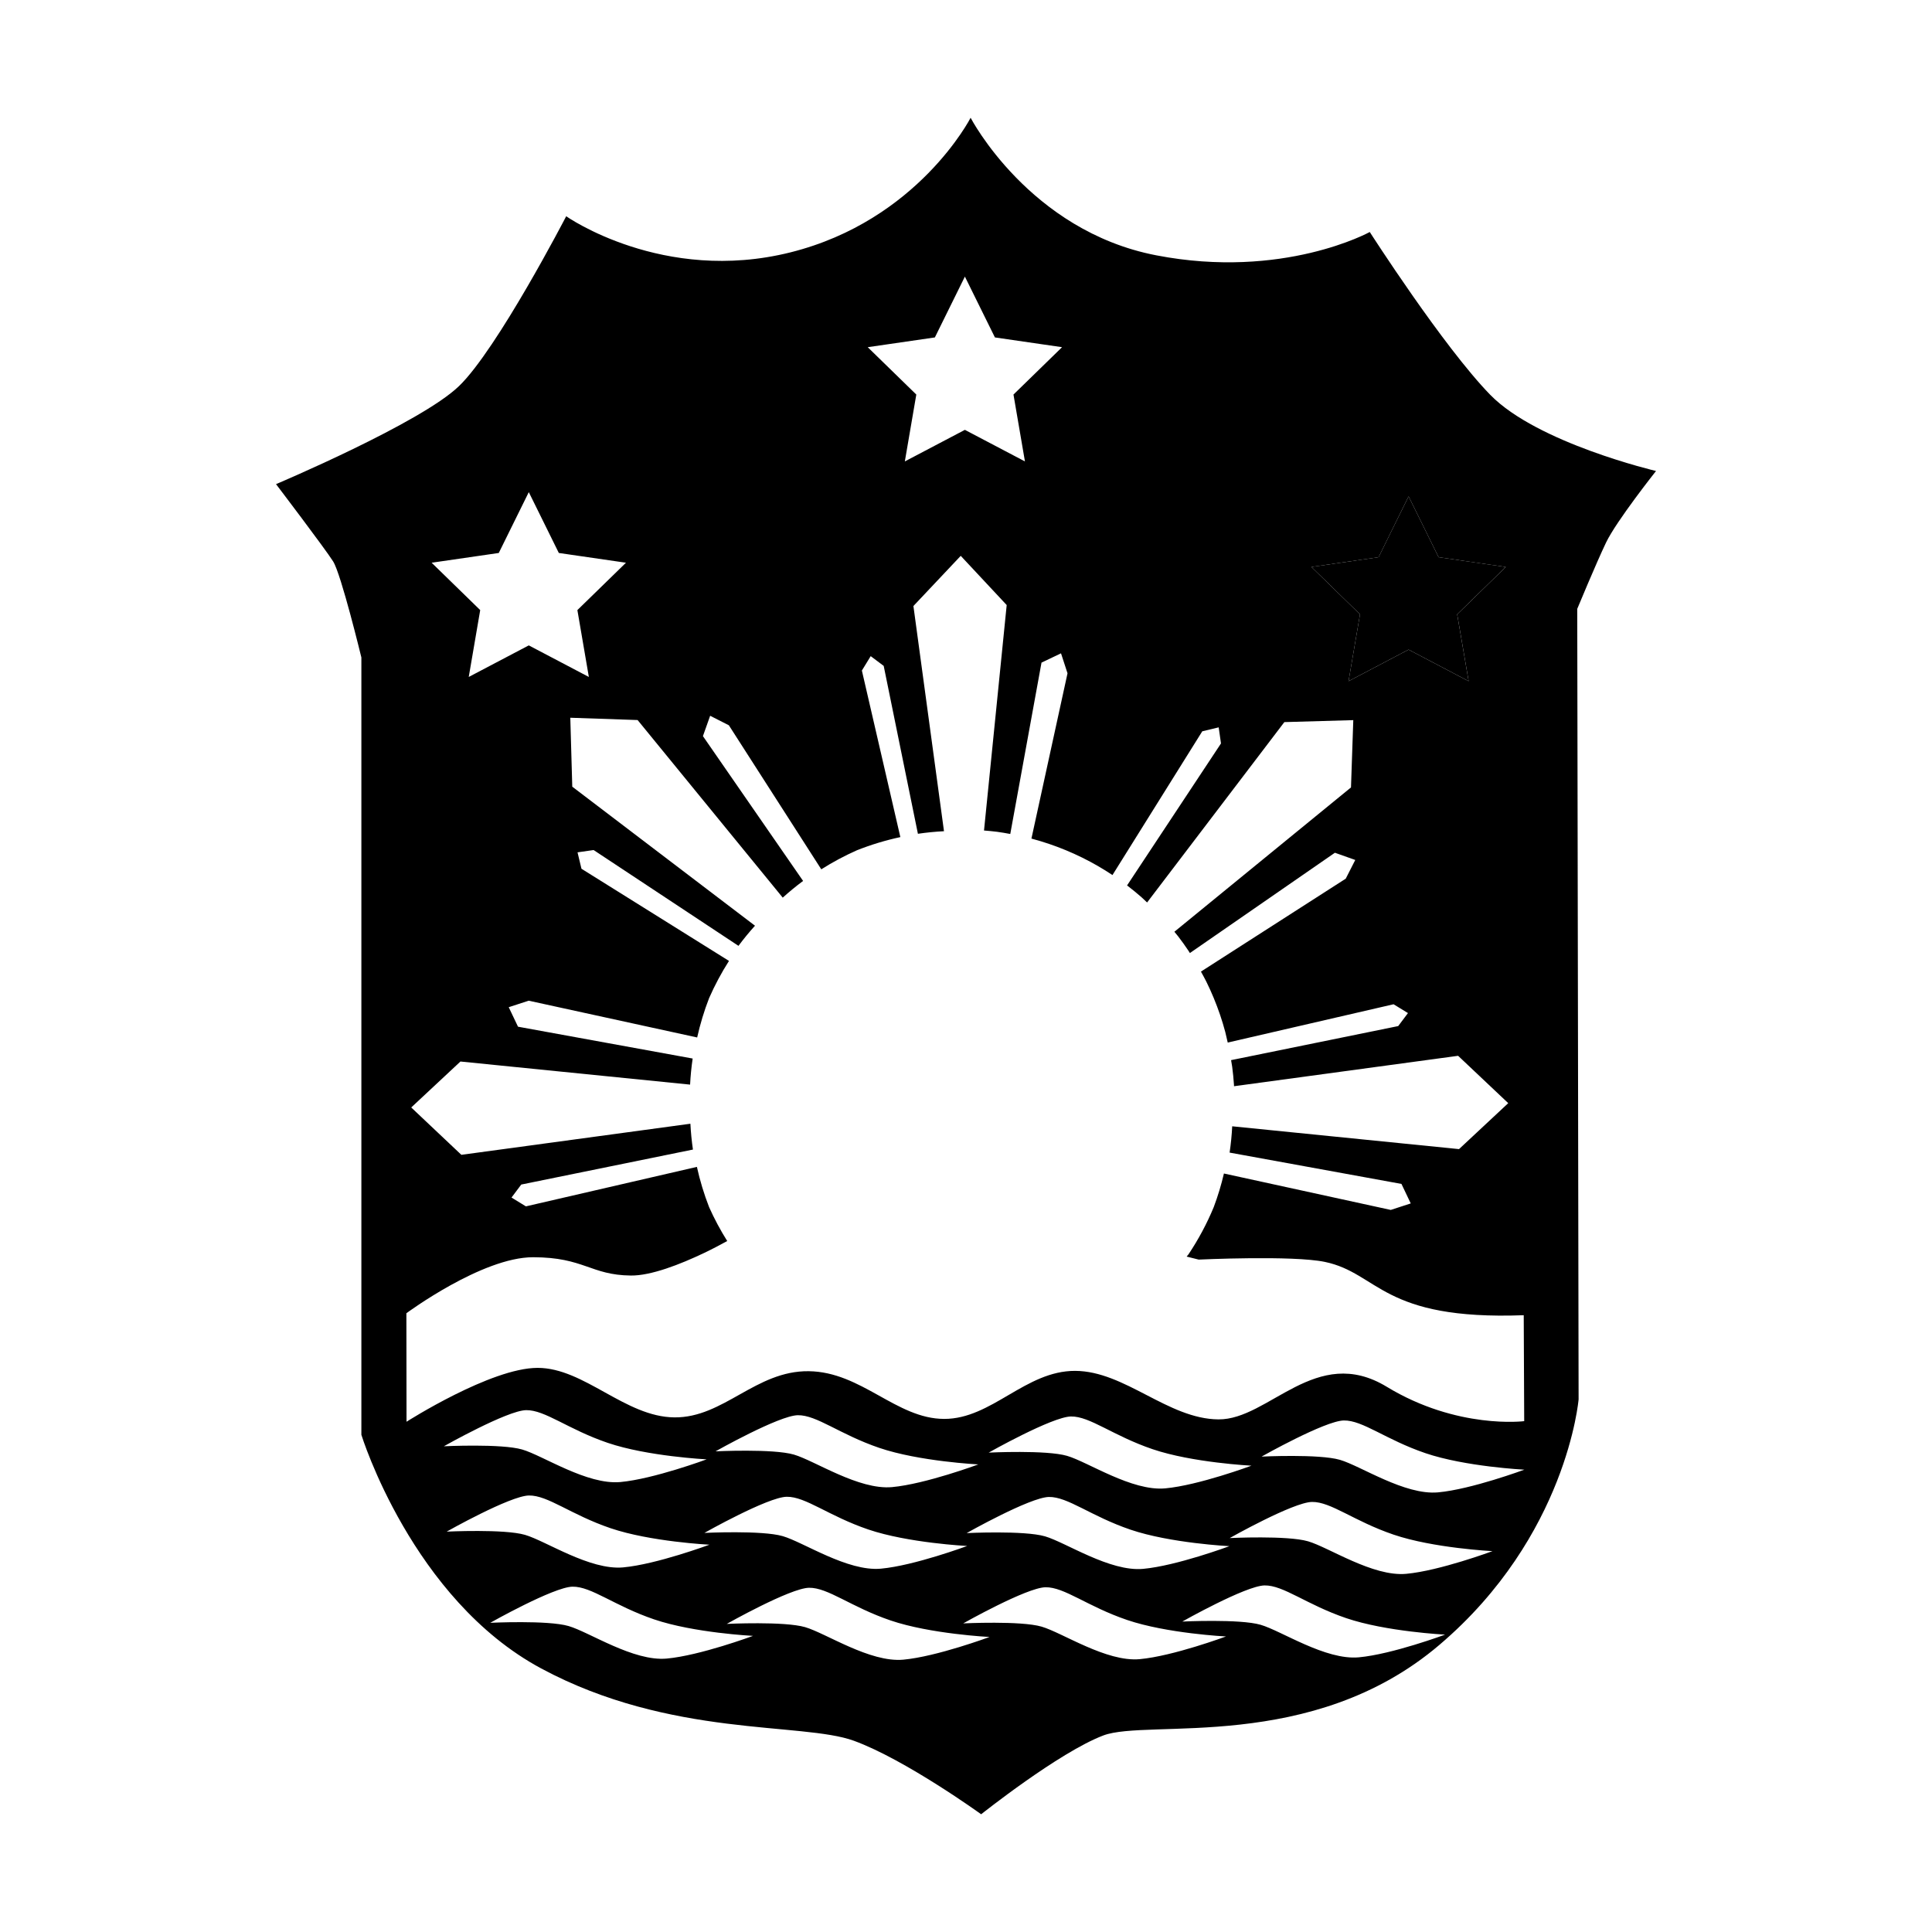 <?xml version="1.0" encoding="UTF-8"?>
<svg version="1.1" viewBox="0 0 1080 1080" xml:space="preserve" xmlns="http://www.w3.org/2000/svg">
<g transform="matrix(4.063,0,0,4.063,-40.86,-38.913)">

   <path d="m 203.857,77.869 -4.131,8.37 -9.238,1.342 6.684,6.516 -1.578,9.2 8.262,-4.343 8.262,4.343 -1.578,-9.2 6.684,-6.516 -9.237,-1.342 z" style="paint-order:stroke fill markers"/>
   <path d="m 172.723,232.679 c 0,0 8.714,-4.926 11.316,-4.971 2.601,-0.045 5.764,2.639 11.229,4.499 5.465,1.86 13.609,2.271 13.609,2.271 0,0 -7.281,2.702 -11.87,3.122 -4.59,0.42 -10.643,-3.645 -13.505,-4.476 -2.862,-0.832 -10.778,-0.445 -10.778,-0.445 z m -30.143,0.252 c 0,0 8.714,-4.926 11.316,-4.971 2.601,-0.045 5.764,2.639 11.229,4.499 5.465,1.86 13.609,2.271 13.609,2.271 0,0 -7.281,2.702 -11.87,3.122 -4.59,0.42 -10.643,-3.645 -13.505,-4.476 -2.862,-0.832 -10.778,-0.445 -10.778,-0.445 z m -32.532,0.071 c 0,0 8.714,-4.926 11.316,-4.971 2.601,-0.045 5.764,2.639 11.229,4.499 5.465,1.86 13.609,2.271 13.609,2.271 0,0 -7.281,2.702 -11.87,3.122 -4.59,0.42 -10.643,-3.645 -13.505,-4.476 -2.862,-0.832 -10.778,-0.445 -10.778,-0.445 z m -32.543,-0.151 c 0,0 8.714,-4.926 11.316,-4.971 2.601,-0.045 5.764,2.639 11.229,4.499 5.465,1.86 13.608,2.271 13.608,2.271 0,0 -7.281,2.702 -11.87,3.122 -4.59,0.42 -10.643,-3.645 -13.505,-4.476 -2.862,-0.832 -10.778,-0.445 -10.778,-0.445 z M 179.246,221.192 c 0,0 8.714,-4.926 11.316,-4.971 2.601,-0.045 5.764,2.639 11.229,4.499 5.465,1.86 13.608,2.271 13.608,2.271 0,0 -7.281,2.702 -11.87,3.122 -4.59,0.42 -10.643,-3.645 -13.505,-4.476 -2.862,-0.832 -10.778,-0.445 -10.778,-0.445 z m -36.195,-0.684 c 0,0 8.714,-4.926 11.316,-4.971 2.601,-0.045 5.764,2.639 11.229,4.499 5.465,1.86 13.609,2.271 13.609,2.271 0,0 -7.281,2.702 -11.87,3.122 -4.59,0.42 -10.643,-3.645 -13.505,-4.476 -2.862,-0.832 -10.778,-0.445 -10.778,-0.445 z m -36.081,-0.026 c 0,0 8.714,-4.926 11.316,-4.971 2.601,-0.045 5.764,2.639 11.229,4.499 5.465,1.86 13.609,2.271 13.609,2.271 0,0 -7.281,2.702 -11.87,3.122 -4.59,0.42 -10.643,-3.645 -13.505,-4.476 -2.862,-0.832 -10.778,-0.445 -10.778,-0.445 z m -35.459,-0.176 c 0,0 8.714,-4.926 11.316,-4.971 2.601,-0.045 5.764,2.639 11.229,4.499 5.465,1.86 13.609,2.271 13.609,2.271 0,0 -7.281,2.702 -11.87,3.122 -4.59,0.42 -10.643,-3.645 -13.505,-4.476 -2.862,-0.832 -10.778,-0.445 -10.778,-0.445 z M 183.63,209.983 c 0,0 8.714,-4.926 11.316,-4.971 2.601,-0.045 5.764,2.639 11.229,4.499 5.465,1.86 13.609,2.271 13.609,2.271 0,0 -7.281,2.702 -11.87,3.122 -4.59,0.42 -10.643,-3.645 -13.505,-4.476 -2.862,-0.832 -10.778,-0.445 -10.778,-0.445 z m -37.545,-0.549 c 0,0 8.714,-4.926 11.316,-4.971 2.601,-0.045 5.764,2.639 11.229,4.499 5.465,1.86 13.609,2.271 13.609,2.271 0,0 -7.281,2.702 -11.87,3.122 -4.59,0.42 -10.643,-3.645 -13.505,-4.476 -2.862,-0.832 -10.778,-0.445 -10.778,-0.445 z M 108.503,209.26 c 0,0 8.714,-4.926 11.316,-4.971 2.601,-0.045 5.764,2.639 11.229,4.499 5.465,1.86 13.608,2.271 13.608,2.271 0,0 -7.281,2.702 -11.87,3.122 -4.59,0.42 -10.643,-3.645 -13.505,-4.476 -2.862,-0.832 -10.778,-0.445 -10.778,-0.445 z m -37.38,-0.697 c 0,0 8.714,-4.926 11.316,-4.971 2.601,-0.045 5.764,2.639 11.229,4.499 5.465,1.86 13.609,2.271 13.609,2.271 0,0 -7.281,2.702 -11.87,3.122 -4.59,0.42 -10.643,-3.645 -13.505,-4.476 -2.862,-0.832 -10.778,-0.445 -10.778,-0.445 z M 143.597,25.782 c 0,0 -0.452,0.883 -1.405,2.276 -0.476,0.697 -1.078,1.521 -1.81,2.426 -0.733,0.905 -1.596,1.891 -2.597,2.911 -1.001,1.02 -2.139,2.075 -3.42,3.117 -0.641,0.521 -1.317,1.039 -2.03,1.548 -0.713,0.509 -1.463,1.009 -2.249,1.494 -0.787,0.485 -1.611,0.956 -2.473,1.407 -0.862,0.45 -1.763,0.88 -2.702,1.283 -0.939,0.403 -1.917,0.78 -2.934,1.124 -1.018,0.345 -2.075,0.657 -3.172,0.932 -1.097,0.274 -2.178,0.495 -3.24,0.668 -1.062,0.173 -2.105,0.297 -3.127,0.379 -1.022,0.082 -2.023,0.122 -3,0.125 -0.978,0.003 -1.932,-0.031 -2.861,-0.096 -0.929,-0.065 -1.832,-0.161 -2.707,-0.283 -0.876,-0.122 -1.723,-0.269 -2.541,-0.436 -1.636,-0.334 -3.153,-0.747 -4.532,-1.195 -1.379,-0.448 -2.621,-0.93 -3.709,-1.401 -1.087,-0.471 -2.02,-0.932 -2.78,-1.336 -1.52,-0.809 -2.351,-1.394 -2.351,-1.394 0,0 -0.592,1.142 -1.563,2.936 -0.971,1.793 -2.319,4.237 -3.833,6.84 -0.757,1.302 -1.556,2.643 -2.368,3.963 -0.813,1.32 -1.64,2.618 -2.456,3.832 -0.815,1.215 -1.618,2.346 -2.382,3.333 -0.764,0.987 -1.49,1.829 -2.15,2.465 -0.66,0.636 -1.549,1.324 -2.598,2.041 -1.049,0.717 -2.259,1.462 -3.563,2.213 -1.304,0.751 -2.701,1.509 -4.124,2.249 -1.423,0.74 -2.873,1.464 -4.281,2.148 -2.817,1.368 -5.468,2.576 -7.416,3.443 -1.947,0.867 -3.191,1.392 -3.191,1.392 0,0 1.69,2.222 3.518,4.663 1.828,2.441 3.793,5.102 4.345,5.978 0.138,0.219 0.302,0.59 0.484,1.071 0.182,0.481 0.38,1.072 0.588,1.732 0.415,1.32 0.866,2.916 1.282,4.457 0.832,3.082 1.527,5.945 1.527,5.945 v 106.949 c 0,0 0.435,1.413 1.365,3.681 0.465,1.134 1.054,2.483 1.775,3.975 0.721,1.492 1.573,3.129 2.564,4.84 0.495,0.856 1.026,1.73 1.592,2.614 0.566,0.884 1.167,1.779 1.806,2.674 0.638,0.895 1.313,1.792 2.026,2.681 0.712,0.889 1.462,1.771 2.251,2.637 0.789,0.866 1.615,1.715 2.482,2.539 0.867,0.825 1.773,1.624 2.719,2.391 0.946,0.766 1.933,1.498 2.962,2.188 1.028,0.69 2.098,1.338 3.21,1.935 1.112,0.597 2.225,1.148 3.336,1.657 1.111,0.509 2.221,0.976 3.327,1.406 1.106,0.429 2.207,0.821 3.301,1.179 1.094,0.358 2.181,0.681 3.258,0.976 2.154,0.588 4.27,1.058 6.324,1.441 2.054,0.383 4.046,0.678 5.955,0.92 3.818,0.483 7.302,0.748 10.277,1.055 1.487,0.153 2.847,0.318 4.058,0.524 0.605,0.103 1.173,0.217 1.701,0.345 0.528,0.129 1.015,0.272 1.46,0.434 0.889,0.324 1.83,0.725 2.796,1.179 0.966,0.454 1.956,0.961 2.944,1.496 1.976,1.07 3.944,2.253 5.69,3.356 1.746,1.103 3.269,2.124 4.356,2.87 1.087,0.746 1.737,1.216 1.737,1.216 0,0 0.668,-0.532 1.765,-1.366 1.097,-0.834 2.624,-1.97 4.341,-3.18 1.718,-1.209 3.627,-2.491 5.489,-3.617 0.931,-0.563 1.85,-1.086 2.727,-1.542 0.878,-0.456 1.714,-0.844 2.479,-1.135 0.382,-0.146 0.829,-0.263 1.335,-0.36 0.506,-0.096 1.07,-0.171 1.689,-0.232 1.237,-0.121 2.688,-0.182 4.313,-0.237 1.625,-0.055 3.423,-0.103 5.353,-0.197 1.929,-0.094 3.99,-0.234 6.14,-0.473 1.075,-0.119 2.173,-0.263 3.287,-0.439 1.115,-0.175 2.246,-0.382 3.39,-0.626 1.144,-0.244 2.299,-0.527 3.461,-0.853 1.162,-0.327 2.331,-0.697 3.502,-1.119 1.17,-0.422 2.342,-0.895 3.51,-1.425 1.168,-0.53 2.332,-1.118 3.488,-1.77 1.155,-0.652 2.301,-1.368 3.433,-2.155 1.132,-0.787 2.249,-1.644 3.348,-2.579 1.098,-0.935 2.134,-1.884 3.111,-2.843 0.977,-0.959 1.895,-1.928 2.757,-2.901 0.862,-0.973 1.669,-1.95 2.424,-2.926 0.755,-0.976 1.458,-1.95 2.113,-2.917 0.655,-0.967 1.261,-1.927 1.823,-2.874 0.561,-0.947 1.078,-1.882 1.553,-2.799 0.475,-0.917 0.909,-1.815 1.305,-2.69 0.396,-0.875 0.754,-1.726 1.078,-2.548 0.648,-1.644 1.158,-3.172 1.56,-4.538 0.401,-1.366 0.694,-2.571 0.905,-3.571 0.423,-1.999 0.521,-3.176 0.521,-3.176 L 227.061,93.348 c 0,0 0.638,-1.541 1.452,-3.451 0.814,-1.91 1.805,-4.191 2.51,-5.669 0.353,-0.739 0.959,-1.724 1.67,-2.786 0.711,-1.062 1.526,-2.201 2.298,-3.247 1.543,-2.093 2.909,-3.816 2.909,-3.816 0,0 -1.021,-0.24 -2.653,-0.703 -1.632,-0.464 -3.876,-1.151 -6.322,-2.045 -1.223,-0.447 -2.497,-0.946 -3.77,-1.496 -1.273,-0.549 -2.545,-1.148 -3.766,-1.795 -1.221,-0.647 -2.39,-1.341 -3.456,-2.082 -0.533,-0.37 -1.041,-0.752 -1.516,-1.145 -0.475,-0.393 -0.918,-0.797 -1.323,-1.212 -0.809,-0.83 -1.675,-1.802 -2.57,-2.869 -0.896,-1.066 -1.821,-2.227 -2.75,-3.432 -1.858,-2.411 -3.728,-5.004 -5.396,-7.39 -1.668,-2.385 -3.134,-4.564 -4.182,-6.145 -1.049,-1.582 -1.68,-2.567 -1.68,-2.567 0,0 -0.746,0.411 -2.136,0.976 -0.695,0.282 -1.552,0.603 -2.557,0.929 -1.006,0.326 -2.16,0.658 -3.451,0.964 -1.291,0.306 -2.718,0.585 -4.269,0.806 -1.551,0.221 -3.226,0.383 -5.013,0.454 -0.893,0.036 -1.815,0.049 -2.762,0.035 -0.947,-0.014 -1.921,-0.055 -2.919,-0.126 -0.998,-0.071 -2.022,-0.173 -3.068,-0.311 -1.046,-0.137 -2.116,-0.309 -3.207,-0.52 -1.091,-0.211 -2.146,-0.469 -3.164,-0.768 -1.018,-0.299 -2,-0.639 -2.946,-1.013 -0.946,-0.374 -1.855,-0.783 -2.73,-1.218 -0.874,-0.435 -1.713,-0.898 -2.516,-1.381 -0.803,-0.483 -1.571,-0.987 -2.303,-1.504 -0.733,-0.517 -1.431,-1.049 -2.093,-1.586 -0.663,-0.538 -1.291,-1.083 -1.885,-1.628 -0.594,-0.545 -1.153,-1.09 -1.678,-1.629 -1.05,-1.077 -1.965,-2.129 -2.745,-3.099 -0.78,-0.97 -1.426,-1.86 -1.941,-2.615 -1.03,-1.51 -1.535,-2.483 -1.535,-2.483 z m -0.787,21.85 4.132,8.371 9.237,1.342 -6.684,6.516 1.578,9.2 -8.263,-4.343 -8.262,4.343 1.578,-9.2 -6.684,-6.516 9.238,-1.342 z m -60,29.655 4.132,8.371 9.237,1.342 -6.684,6.516 1.578,9.2 -8.263,-4.343 -8.262,4.343 1.578,-9.2 -6.684,-6.516 9.238,-1.342 z m 121.047,0.583 4.132,8.371 9.237,1.342 -6.684,6.516 1.578,9.2 -8.263,-4.343 -8.262,4.343 1.578,-9.2 -6.684,-6.516 9.238,-1.342 z m -61.618,8.183 6.323,6.77 -3.12,31.02 c 0.6,0.045 1.198,0.104 1.795,0.177 0.608,0.085 1.214,0.185 1.817,0.3 l 4.298,-23.577 2.683,-1.277 0.895,2.747 -4.965,22.744 c 0.031,0.007 0.062,0.015 0.093,0.022 0.792,0.212 1.577,0.451 2.353,0.714 0.776,0.263 1.544,0.552 2.301,0.866 0.757,0.314 1.504,0.652 2.24,1.014 0.735,0.363 1.459,0.75 2.169,1.16 0.677,0.392 1.342,0.806 1.994,1.239 l 12.356,-19.778 2.258,-0.542 0.316,2.213 -12.923,19.537 c 0.029,0.02 0.058,0.041 0.086,0.061 0.65,0.499 1.284,1.02 1.901,1.56 0.26,0.237 0.517,0.478 0.771,0.722 l 18.883,-24.816 9.485,-0.271 -0.316,9.258 -24.299,19.858 c 0.173,0.207 0.344,0.415 0.513,0.625 0.499,0.65 0.977,1.317 1.432,1.998 0.064,0.101 0.127,0.203 0.19,0.305 l 19.951,-13.799 2.8,0.993 -1.31,2.575 -19.921,12.783 c 0.259,0.461 0.508,0.928 0.748,1.399 0.362,0.735 0.701,1.482 1.014,2.24 0.314,0.757 0.603,1.525 0.867,2.301 0.263,0.776 0.502,1.561 0.714,2.353 0.124,0.488 0.238,0.978 0.343,1.471 l 22.817,-5.269 1.98,1.213 -1.342,1.789 -22.993,4.686 c 0.055,0.31 0.106,0.621 0.153,0.932 0.107,0.813 0.188,1.629 0.242,2.447 0.003,0.07 0.005,0.14 0.007,0.21 l 30.831,-4.186 6.898,6.515 -6.771,6.323 -31.207,-3.139 c -0.06,1.211 -0.179,2.42 -0.357,3.619 l 23.644,4.31 1.277,2.683 -2.747,0.895 -22.955,-5.011 c -0.184,0.784 -0.393,1.562 -0.626,2.333 -0.234,0.77 -0.492,1.533 -0.775,2.287 -0.471,1.137 -0.997,2.25 -1.577,3.334 -0.579,1.084 -1.212,2.139 -1.895,3.163 -0.085,0.105 -0.171,0.21 -0.257,0.314 l 1.659,0.414 c 0,0 0.807,-0.038 2.088,-0.081 1.28,-0.043 3.034,-0.091 4.927,-0.109 1.893,-0.018 3.926,-0.008 5.763,0.066 0.919,0.037 1.789,0.089 2.569,0.162 0.78,0.072 1.47,0.165 2.027,0.282 0.463,0.097 0.899,0.213 1.313,0.346 0.415,0.133 0.808,0.282 1.187,0.444 0.758,0.325 1.458,0.703 2.151,1.112 0.692,0.408 1.378,0.847 2.107,1.291 0.729,0.444 1.501,0.894 2.368,1.327 0.434,0.216 0.891,0.428 1.379,0.633 0.487,0.204 1.005,0.401 1.559,0.588 0.554,0.186 1.144,0.363 1.777,0.526 0.633,0.163 1.309,0.312 2.034,0.445 0.725,0.133 1.499,0.25 2.329,0.347 0.83,0.097 1.716,0.175 2.663,0.231 0.947,0.056 1.956,0.089 3.034,0.097 1.077,0.008 2.224,-0.009 3.444,-0.054 l 0.066,14.575 c 0,0 -0.574,0.074 -1.588,0.091 -0.507,0.009 -1.124,0.004 -1.833,-0.031 -0.71,-0.035 -1.512,-0.1 -2.39,-0.211 -0.878,-0.111 -1.833,-0.269 -2.847,-0.488 -1.013,-0.22 -2.086,-0.502 -3.201,-0.862 -0.557,-0.18 -1.125,-0.38 -1.702,-0.602 -0.576,-0.221 -1.162,-0.464 -1.753,-0.731 -0.591,-0.267 -1.188,-0.557 -1.79,-0.873 -0.602,-0.316 -1.207,-0.658 -1.815,-1.027 -0.608,-0.369 -1.204,-0.675 -1.787,-0.923 -0.583,-0.248 -1.155,-0.439 -1.716,-0.579 -0.561,-0.14 -1.111,-0.229 -1.651,-0.274 -0.54,-0.045 -1.07,-0.046 -1.591,-0.009 -0.521,0.037 -1.032,0.112 -1.536,0.218 -0.503,0.106 -0.999,0.243 -1.487,0.405 -0.488,0.162 -0.969,0.348 -1.443,0.552 -0.474,0.204 -0.943,0.426 -1.406,0.66 -0.925,0.467 -1.829,0.98 -2.719,1.486 -0.889,0.506 -1.764,1.006 -2.632,1.446 -0.434,0.22 -0.866,0.425 -1.298,0.609 -0.431,0.184 -0.862,0.347 -1.292,0.481 -0.43,0.135 -0.861,0.241 -1.292,0.313 -0.431,0.072 -0.864,0.109 -1.298,0.106 -0.434,-0.003 -0.865,-0.032 -1.291,-0.084 -0.427,-0.051 -0.85,-0.125 -1.27,-0.218 -0.42,-0.093 -0.837,-0.205 -1.251,-0.333 -0.414,-0.128 -0.826,-0.271 -1.236,-0.428 -0.819,-0.313 -1.63,-0.677 -2.436,-1.067 -0.806,-0.389 -1.607,-0.804 -2.408,-1.219 -0.801,-0.414 -1.601,-0.829 -2.404,-1.218 -0.803,-0.388 -1.61,-0.751 -2.423,-1.062 -0.407,-0.156 -0.815,-0.299 -1.225,-0.425 -0.411,-0.127 -0.823,-0.237 -1.239,-0.329 -0.415,-0.091 -0.834,-0.164 -1.255,-0.213 -0.421,-0.05 -0.846,-0.077 -1.274,-0.079 -0.428,-0.002 -0.848,0.023 -1.259,0.07 -0.412,0.047 -0.816,0.117 -1.213,0.207 -0.397,0.09 -0.788,0.199 -1.173,0.324 -0.385,0.125 -0.764,0.267 -1.139,0.422 -0.749,0.31 -1.48,0.672 -2.2,1.06 -0.72,0.388 -1.43,0.802 -2.138,1.216 -0.708,0.414 -1.413,0.829 -2.125,1.218 -0.711,0.388 -1.429,0.751 -2.161,1.061 -0.366,0.155 -0.736,0.298 -1.109,0.424 -0.374,0.126 -0.752,0.236 -1.136,0.326 -0.384,0.09 -0.774,0.161 -1.17,0.209 -0.396,0.048 -0.799,0.073 -1.21,0.072 -0.411,-8e-4 -0.814,-0.027 -1.212,-0.075 -0.398,-0.048 -0.79,-0.118 -1.177,-0.207 -0.387,-0.089 -0.769,-0.198 -1.147,-0.321 -0.378,-0.124 -0.753,-0.264 -1.124,-0.416 -0.743,-0.305 -1.475,-0.66 -2.204,-1.041 -0.729,-0.381 -1.456,-0.788 -2.187,-1.195 -0.732,-0.407 -1.47,-0.816 -2.221,-1.199 -0.751,-0.383 -1.517,-0.742 -2.305,-1.052 -0.394,-0.155 -0.793,-0.297 -1.199,-0.423 -0.406,-0.127 -0.819,-0.238 -1.239,-0.33 -0.42,-0.092 -0.849,-0.166 -1.286,-0.218 -0.437,-0.052 -0.882,-0.082 -1.337,-0.087 -0.455,-0.005 -0.899,0.015 -1.333,0.058 -0.434,0.043 -0.858,0.108 -1.274,0.193 -0.415,0.085 -0.822,0.189 -1.222,0.31 -0.399,0.12 -0.791,0.257 -1.177,0.406 -0.772,0.298 -1.519,0.648 -2.252,1.024 -0.733,0.376 -1.452,0.777 -2.167,1.178 -0.715,0.402 -1.426,0.804 -2.143,1.18 -0.717,0.376 -1.441,0.727 -2.181,1.027 -0.37,0.15 -0.744,0.287 -1.124,0.408 -0.38,0.121 -0.765,0.226 -1.157,0.312 -0.392,0.086 -0.79,0.152 -1.196,0.196 -0.406,0.044 -0.821,0.067 -1.244,0.062 -0.424,-0.004 -0.843,-0.034 -1.258,-0.087 -0.415,-0.053 -0.826,-0.128 -1.233,-0.223 -0.407,-0.095 -0.811,-0.21 -1.212,-0.341 -0.401,-0.131 -0.798,-0.278 -1.193,-0.438 -0.79,-0.321 -1.569,-0.693 -2.341,-1.091 -0.772,-0.398 -1.538,-0.823 -2.302,-1.246 -0.763,-0.424 -1.524,-0.847 -2.286,-1.243 -0.762,-0.397 -1.525,-0.767 -2.293,-1.084 -0.384,-0.159 -0.769,-0.304 -1.156,-0.433 -0.387,-0.129 -0.776,-0.241 -1.167,-0.334 -0.391,-0.092 -0.784,-0.165 -1.18,-0.215 -0.396,-0.05 -0.795,-0.076 -1.197,-0.076 -0.402,-3e-4 -0.825,0.028 -1.263,0.082 -0.438,0.054 -0.893,0.133 -1.359,0.235 -0.933,0.202 -1.914,0.491 -2.91,0.839 -0.996,0.347 -2.008,0.753 -3.002,1.187 -0.994,0.434 -1.971,0.897 -2.897,1.361 -0.926,0.463 -1.803,0.927 -2.596,1.361 -0.793,0.434 -1.503,0.84 -2.098,1.188 -1.188,0.695 -1.914,1.159 -1.914,1.159 l -0.02,-14.927 c 0,0 0.65,-0.482 1.735,-1.205 0.542,-0.361 1.194,-0.783 1.927,-1.235 0.733,-0.452 1.548,-0.934 2.417,-1.416 0.87,-0.482 1.795,-0.964 2.748,-1.415 0.953,-0.452 1.933,-0.873 2.915,-1.234 0.491,-0.181 0.982,-0.346 1.47,-0.493 0.488,-0.147 0.973,-0.275 1.452,-0.38 0.478,-0.105 0.951,-0.188 1.413,-0.244 0.462,-0.056 0.915,-0.086 1.354,-0.086 0.878,6.3e-4 1.661,0.04 2.368,0.107 0.707,0.068 1.339,0.164 1.917,0.28 0.578,0.116 1.102,0.251 1.594,0.396 0.491,0.145 0.95,0.3 1.398,0.455 0.447,0.155 0.883,0.311 1.329,0.458 0.446,0.147 0.902,0.285 1.388,0.404 0.486,0.119 1.004,0.22 1.574,0.293 0.57,0.073 1.192,0.117 1.887,0.125 0.348,0.004 0.715,-0.017 1.097,-0.06 0.382,-0.043 0.779,-0.108 1.188,-0.192 0.818,-0.167 1.682,-0.409 2.562,-0.701 0.88,-0.292 1.776,-0.634 2.659,-1.002 0.883,-0.368 1.752,-0.76 2.578,-1.153 1.25,-0.595 2.227,-1.128 3.173,-1.64 -0.469,-0.747 -0.913,-1.51 -1.328,-2.287 -0.416,-0.777 -0.804,-1.569 -1.164,-2.375 -0.351,-0.9 -0.667,-1.814 -0.947,-2.738 -0.28,-0.924 -0.525,-1.859 -0.733,-2.802 l -23.526,5.433 -1.98,-1.214 1.341,-1.788 23.621,-4.814 c -0.173,-1.178 -0.29,-2.364 -0.35,-3.553 l -31.511,4.278 -6.898,-6.515 6.771,-6.323 31.596,3.178 c 0.06,-1.201 0.178,-2.399 0.353,-3.588 l -24.03,-4.38 -1.277,-2.683 2.747,-0.895 23.18,5.06 c 0.205,-0.922 0.445,-1.836 0.719,-2.739 0.274,-0.904 0.582,-1.797 0.924,-2.678 0.389,-0.886 0.812,-1.757 1.268,-2.611 0.456,-0.853 0.945,-1.689 1.466,-2.505 l -20.296,-12.68 -0.542,-2.258 2.213,-0.316 19.93,13.182 c 0.713,-0.959 1.472,-1.884 2.274,-2.77 l -25.14,-19.129 -0.271,-9.485 9.259,0.316 19.969,24.435 c 0.896,-0.81 1.83,-1.577 2.8,-2.298 l -13.781,-19.924 0.994,-2.8 2.575,1.309 12.716,19.817 c 0.784,-0.497 1.586,-0.964 2.403,-1.401 0.818,-0.437 1.652,-0.844 2.5,-1.22 0.969,-0.384 1.953,-0.728 2.95,-1.03 0.997,-0.302 2.006,-0.563 3.025,-0.782 l -5.293,-22.917 1.213,-1.98 1.789,1.342 4.707,23.098 c 1.19,-0.175 2.387,-0.293 3.588,-0.353 l -4.207,-30.984 z" style="paint-order:stroke fill markers"/>

</g>
</svg>
